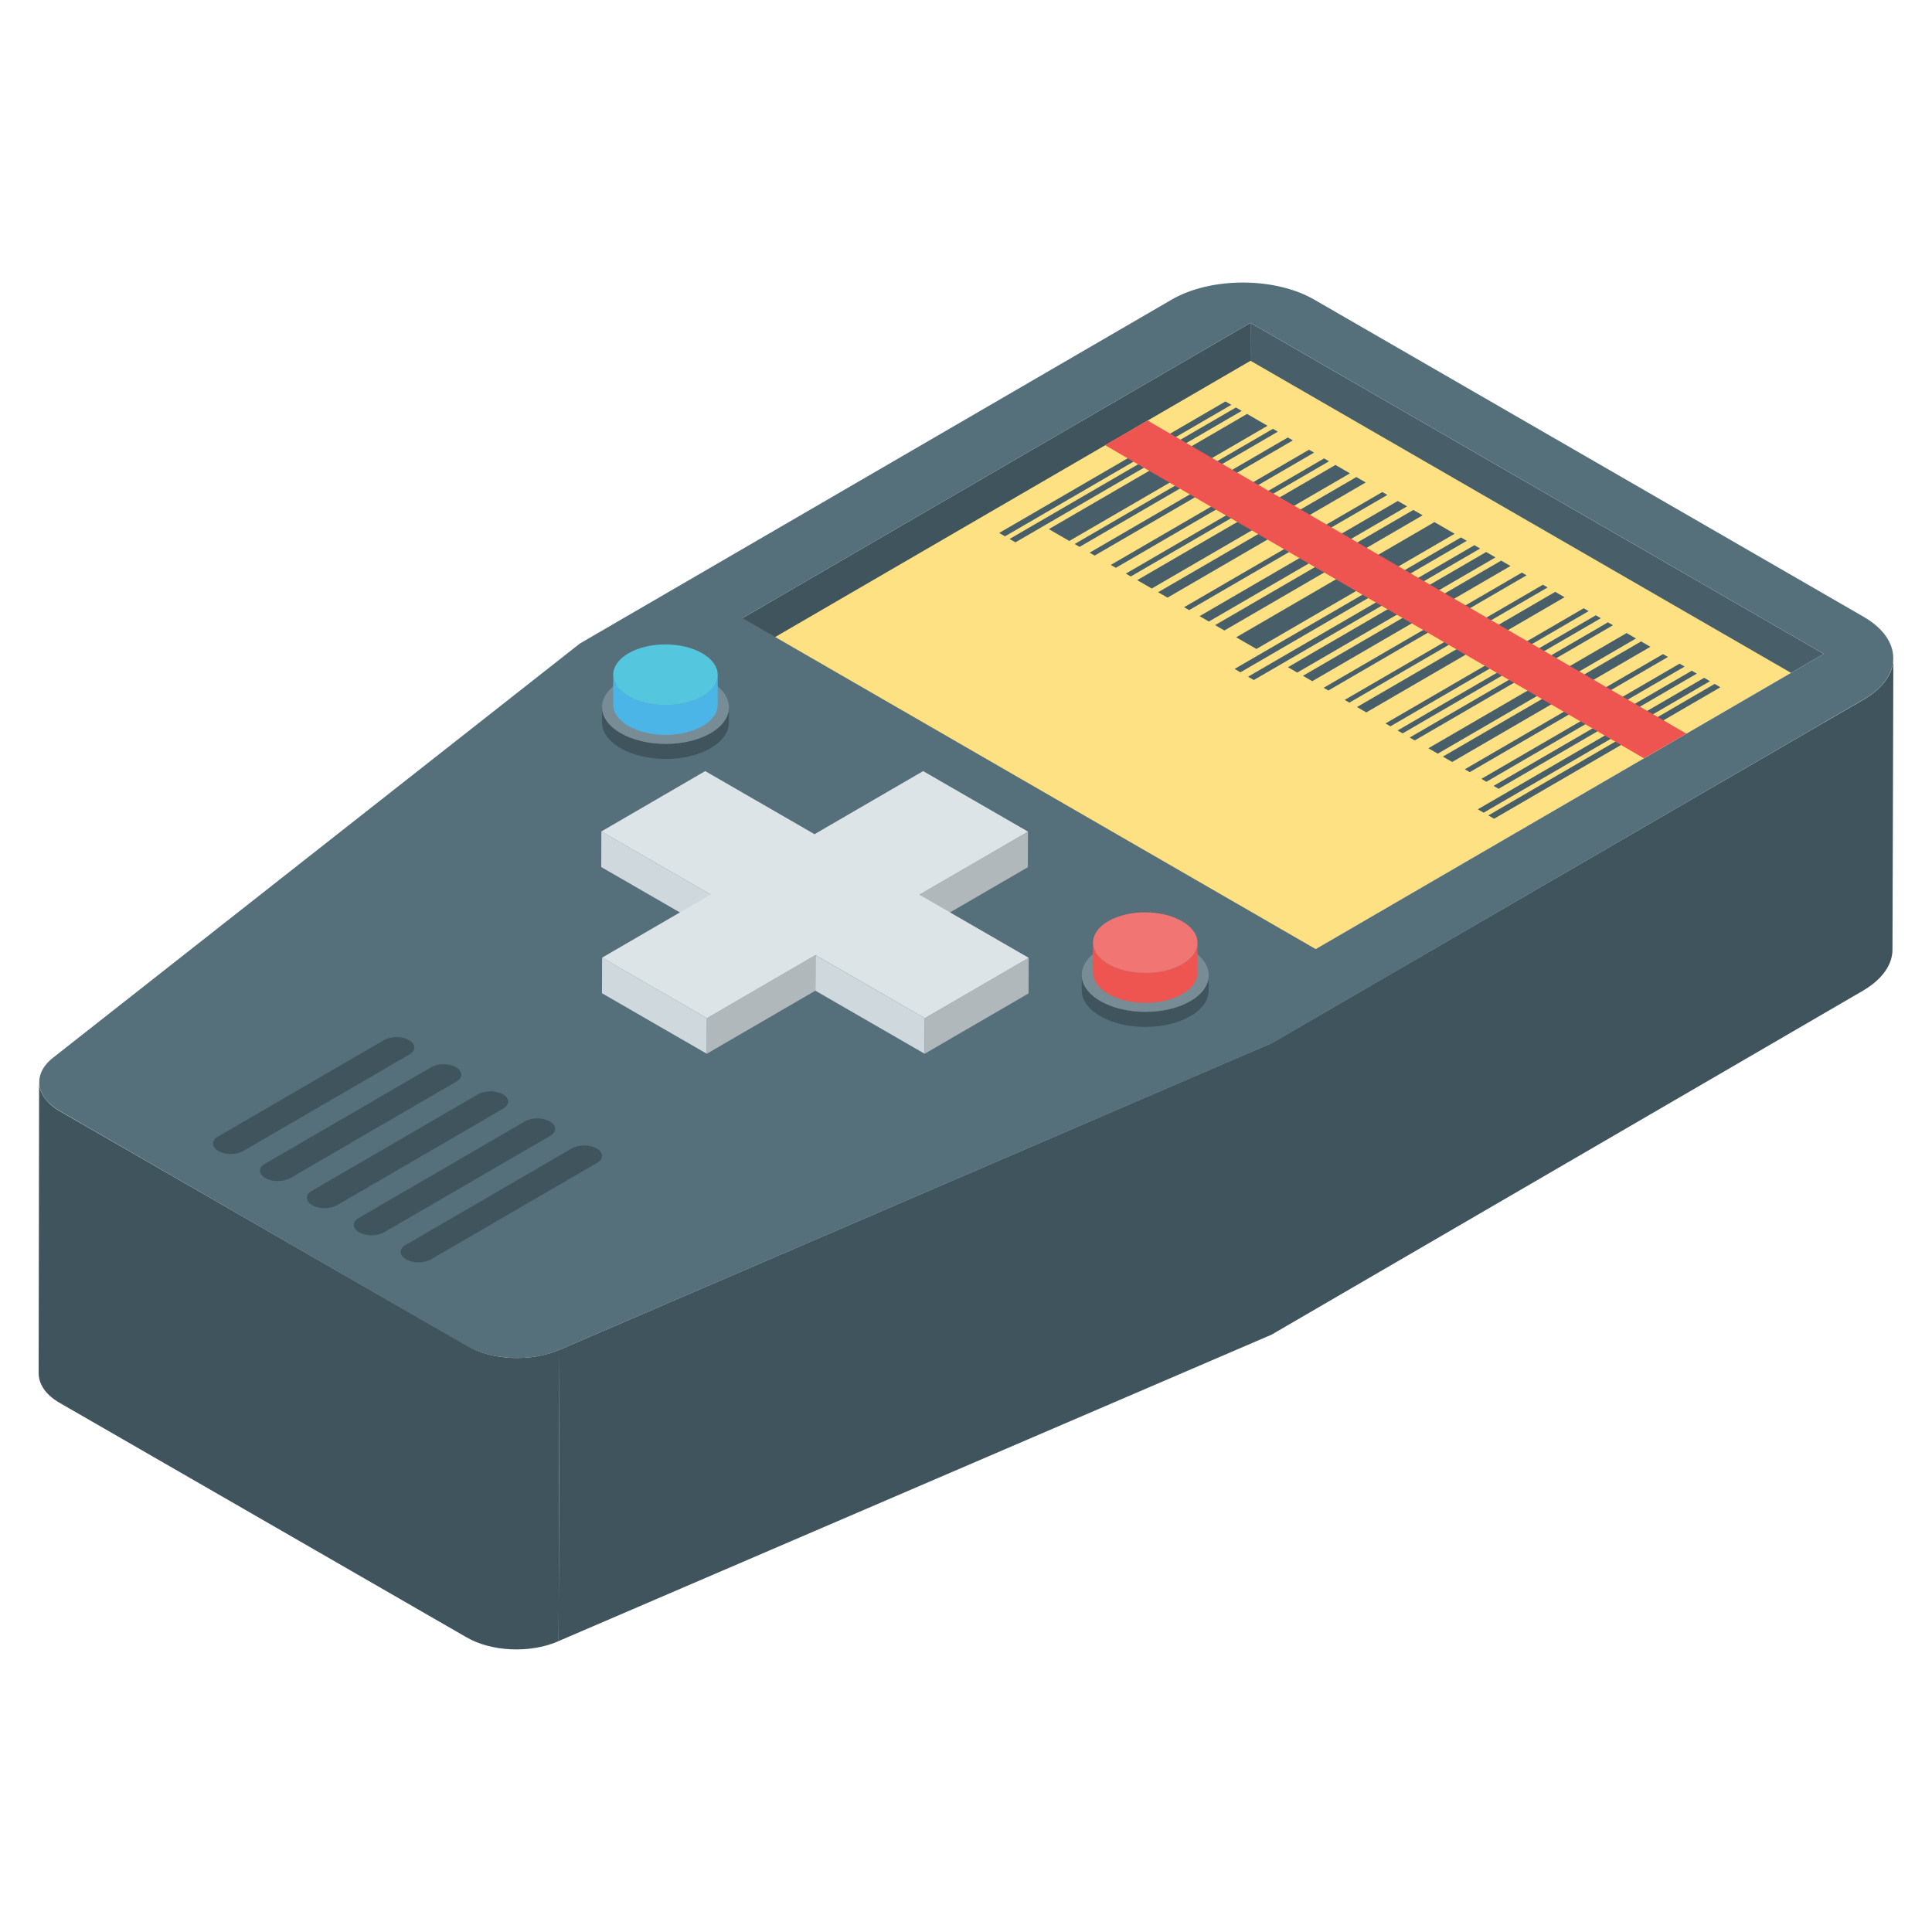 <svg id="Layer_1" enable-background="new 0 0 50 50" height="512" viewBox="0 0 50 50" width="512" xmlns="http://www.w3.org/2000/svg"><g><g><g enable-background="new"><g><path d="m34.051 24.563-.021 7.539-14.836-8.566.021-7.539z" fill="#dde4e7"/></g><g><path d="m32.363 8.356-.021 7.539-13.149 7.641.021-7.539z" fill="#40545d"/></g><g><path d="m47.199 16.922-.021 7.539-14.836-8.566.021-7.539z" fill="#485f69"/></g><g><path d="m47.199 17.903-13.148 7.641-14.836-8.566 13.149-7.641z" fill="#fee182"/></g><g><path d="m47.199 16.922-.021 7.539-13.149 7.641.021-7.539z" fill="#dde4e7"/></g><g><path d="m49 17.038-.023 7.538c0 .382-.254.763-.763 1.063l-15.306 8.902-18.451 7.93.023-7.538 18.439-7.942 15.318-8.89c.509-.3.763-.682.763-1.063z" fill="#40545d"/></g><g><path d="m48.231 15.963c1.019.588 1.024 1.543.004 2.135l-15.312 8.898-18.444 7.939c-.734.315-1.749.273-2.399-.102l-10.525-6.077c-.642-.371-.719-.959-.184-1.381l13.638-10.722 15.312-8.898c1.019-.592 2.675-.588 3.693-0zm-14.18 8.6 13.149-7.641-14.836-8.566-13.149 7.641z" fill="#56707b"/></g><g><path d="m14.48 34.934-.023 7.538c-.728.323-1.746.277-2.393-.104l-10.532-6.069c-.358-.208-.532-.486-.532-.763l.012-7.538c0 .278.185.555.543.763l10.532 6.069c.647.382 1.665.416 2.393.104z" fill="#40545d"/></g></g></g><g><g><path d="m32.804 11.019-5.13 2.981-.53-.306 5.13-2.981z" fill="#485f69"/></g><g><path d="m33.46 11.397-5.13 2.981-.131-.075 5.13-2.981z" fill="#485f69"/></g><g><path d="m34.395 11.938-5.13 2.981-.128-.074 5.13-2.981z" fill="#485f69"/></g><g enable-background="new"><g><path d="m33.07 11.172-5.13 2.981-.128-.074 5.13-2.981z" fill="#485f69"/></g><g><path d="m34.008 11.714-5.13 2.981-.131-.075 5.13-2.981z" fill="#485f69"/></g><g><path d="m34.937 12.25-5.13 2.981-.376-.217 5.13-2.981z" fill="#485f69"/></g><g><path d="m35.345 12.486-5.13 2.981-.243-.14 5.13-2.981z" fill="#485f69"/></g><g><path d="m35.905 12.809-5.13 2.981-.131-.075 5.13-2.981z" fill="#485f69"/></g><g><path d="m36.416 13.104-5.13 2.981-.241-.139 5.13-2.981z" fill="#485f69"/></g><g><path d="m36.818 13.336-5.13 2.981-.241-.139 5.13-2.981z" fill="#485f69"/></g><g><path d="m37.646 13.814-5.13 2.981-.523-.302 5.13-2.981z" fill="#485f69"/></g><g><path d="m37.96 13.996-5.857 3.403-.151-.087 5.857-3.403z" fill="#485f69"/></g><g><path d="m38.703 14.425-5.13 2.981-.241-.139 5.13-2.981z" fill="#485f69"/></g><g><path d="m38.306 14.196-5.857 3.403-.149-.086 5.857-3.403z" fill="#485f69"/></g><g><path d="m39.091 14.648-5.13 2.981-.241-.139 5.13-2.981z" fill="#485f69"/></g><g><path d="m39.508 14.889-5.13 2.981-.122-.07 5.13-2.981z" fill="#485f69"/></g><g><path d="m40.052 15.203-5.13 2.981-.122-.07 5.13-2.981z" fill="#485f69"/></g><g><path d="m40.49 15.456-5.13 2.981-.241-.139 5.13-2.981z" fill="#485f69"/></g><g><path d="m41.114 15.816-5.13 2.981-.128-.074 5.13-2.981z" fill="#485f69"/></g><g><path d="m41.43 15.999-5.13 2.981-.131-.075 5.13-2.981z" fill="#485f69"/></g><g><path d="m41.744 16.181-5.13 2.981-.131-.075 5.13-2.981z" fill="#485f69"/></g><g><path d="m42.339 16.524-5.13 2.981-.243-.14 5.13-2.981z" fill="#485f69"/></g><g><path d="m42.712 16.739-5.13 2.981-.241-.139 5.13-2.981z" fill="#485f69"/></g><g><path d="m43.167 17.002-5.13 2.981-.128-.074 5.13-2.981z" fill="#485f69"/></g><g><path d="m43.598 17.251-5.13 2.981-.131-.075 5.13-2.981z" fill="#485f69"/></g><g><path d="m43.914 17.433-5.13 2.981-.131-.075 5.13-2.981z" fill="#485f69"/></g></g><g><path d="m32.136 10.633-5.857 3.403-.151-.087 5.857-3.403z" fill="#485f69"/></g><g><path d="m31.866 10.477-5.857 3.403-.151-.087 5.857-3.403z" fill="#485f69"/></g><g><path d="m44.254 17.629-5.857 3.403-.151-.087 5.857-3.403z" fill="#485f69"/></g><g><path d="m44.524 17.786-5.857 3.403-.149-.086 5.857-3.403z" fill="#485f69"/></g></g><g><path d="m28.598 11.52 13.945 8.104 1.102-.636-13.945-8.104z" fill="#ee5550"/></g><g><g><g><g enable-background="new"><g><path d="m31.282 25.243-.002.391c-.001.241-.158.482-.475.665-.639.371-1.685.371-2.328 0-.322-.186-.483-.431-.482-.675l.002-.391c-.001.244.16.489.482.675.643.371 1.689.371 2.328-0.0.316-.184.474-.424.475-.665z" fill="#40545d"/></g><g><path d="m30.795 24.562c.643.371.651.975.012 1.346s-1.685.371-2.328 0-.642-.975-.003-1.346c.639-.371 1.676-.371 2.319 0z" fill="#778c95"/></g></g></g><g><g enable-background="new"><g><path d="m30.992 24.401-.001.775c-.001.198-.13.397-.391.548-.526.306-1.387.306-1.917 0-.265-.153-.397-.354-.397-.556l.001-.775c-.001.201.131.402.397.556.529.306 1.391.306 1.917-0.0.26-.151.39-.349.391-.548z" fill="#ee5550"/></g><g><path d="m30.591 23.841c.529.306.536.802.01 1.108-.526.306-1.387.306-1.917 0-.529-.306-.528-.802-.002-1.108.526-.306 1.379-.306 1.909 0z" fill="#f17572"/></g></g></g></g><g><g><g enable-background="new"><g><path d="m18.866 18.308-.002.391c-.001.241-.158.482-.475.665-.639.371-1.685.371-2.328 0-.322-.186-.483-.431-.482-.675l.002-.391c-.001.244.16.489.482.675.643.371 1.689.371 2.328-0.0.316-.184.474-.424.475-.665z" fill="#40545d"/></g><g><path d="m18.379 17.628c.643.371.651.975.012 1.346s-1.685.371-2.328 0c-.643-.371-.642-.975-.003-1.346s1.676-.371 2.319 0z" fill="#778c95"/></g></g></g><g><g enable-background="new"><g><path d="m18.575 17.467-.001.775c-.001.198-.13.397-.391.548-.526.306-1.387.306-1.917 0-.265-.153-.397-.354-.397-.556l.001-.775c-.001.201.131.402.397.556.529.306 1.391.306 1.917-0.0.26-.151.39-.349.391-.548z" fill="#4bb5e7"/></g><g><path d="m18.174 16.907c.529.306.536.802.01 1.108-.526.306-1.387.306-1.917 0s-.528-.802-.002-1.108 1.379-.306 1.909 0z" fill="#54c7de"/></g></g></g></g></g><g enable-background="new"><g><path d="m26.604 21.522-.003.921-2.811 1.633.003-.921z" fill="#b0b8bc"/></g><g><path d="m18.392 23.151-.003.921-2.829-1.633.003-.921z" fill="#cfd8dd"/></g><g><path d="m23.934 26.351-.003.921-2.829-1.633.003-.921z" fill="#cfd8dd"/></g><g><path d="m26.622 24.788-.003.921-2.688 1.562.003-.921z" fill="#b0b8bc"/></g><g><path d="m18.295 26.35-.003.921-2.713-1.566.003-.921z" fill="#cfd8dd"/></g><g><path d="m21.105 24.717-.003.921-2.81 1.633.003-.921z" fill="#b0b8bc"/></g><g><path d="m26.604 21.522-2.811 1.633 2.829 1.633-2.688 1.562-2.829-1.633-2.81 1.633-2.713-1.566 2.81-1.633-2.829-1.633 2.688-1.562 2.829 1.633 2.811-1.633z" fill="#dde4e7"/></g></g><g><g><path d="m15.443 29.723c.181.104.185.27.005.374l-4.295 2.496c-.18.104-.465.103-.646-.002-.178-.103-.185-.27-.005-.374l4.295-2.496c.18-.104.468-.101.646.002z" fill="#40545d"/></g><g><path d="m14.231 29.023c.178.103.185.27.005.374l-4.295 2.496c-.18.104-.468.101-.646-.002-.181-.104-.185-.27-.005-.374l4.295-2.496c.18-.104.465-.103.646.002z" fill="#40545d"/></g><g><path d="m13.016 28.321c.181.104.182.268.002.373l-4.295 2.496c-.18.104-.462.104-.643-0-.181-.104-.185-.27-.005-.374l4.295-2.496c.18-.104.465-.103.646.002z" fill="#40545d"/></g><g><path d="m11.801 27.62c.178.103.185.27.005.374l-4.295 2.496c-.18.104-.468.101-.646-.002-.181-.104-.182-.268-.002-.372l4.295-2.496c.18-.104.462-.105.643-0z" fill="#40545d"/></g><g><path d="m10.586 26.918c.181.104.185.27.005.374l-4.295 2.496c-.18.104-.465.103-.646-.002-.181-.104-.185-.27-.005-.374l4.295-2.496c.18-.104.465-.103.646.002z" fill="#40545d"/></g></g></g></svg>